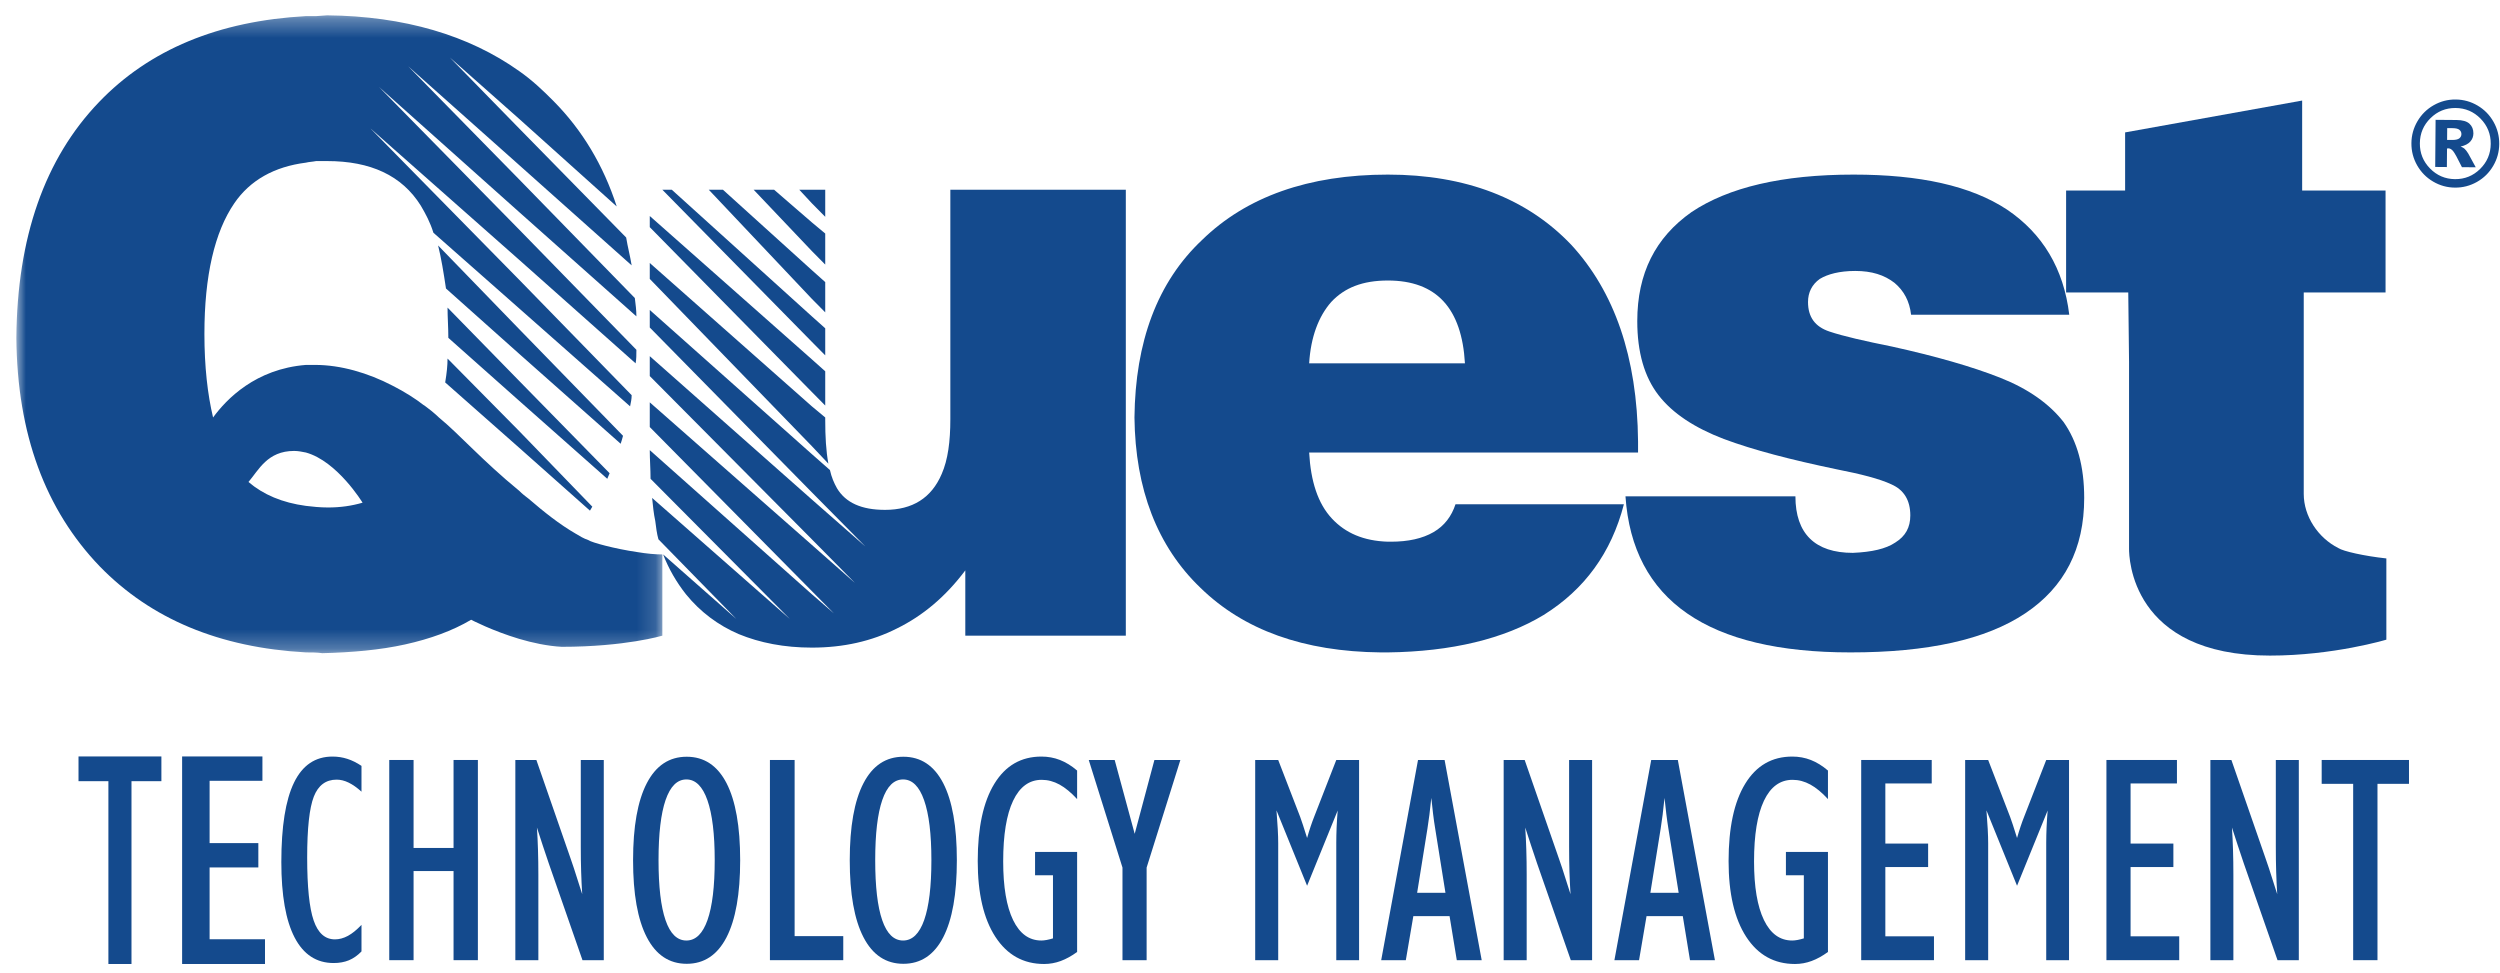 <svg width="131px" height="51px" viewBox="0 0 131 51" version="1.1" xmlns="http://www.w3.org/2000/svg" xmlns:xlink="http://www.w3.org/1999/xlink">
    <!-- Generator: Sketch 51.2 (57519) - http://www.bohemiancoding.com/sketch -->
    <desc>Created with Sketch.</desc>
    <defs>
        <polygon id="path-1" points="0 0.315 33.85 0.315 33.85 33.739 0 33.739"></polygon>
    </defs>
    <g id="Symbols" stroke="none" stroke-width="1" fill="none" fill-rule="evenodd">
        <g id="NAV/header" transform="translate(-101, -30)">
            <g id="Logo/color" transform="translate(91, 12)">
                <g id="Page-1" transform="translate(10.857, 18.488)">
                    <polygon id="Fill-1" fill="#144A8D" points="3.257 39.15 3.257 40.446 4.823 40.446 4.823 50.025 6.033 50.025 6.033 40.446 7.6 40.446 7.6 39.15"></polygon>
                    <polygon id="Fill-2" fill="#144A8D" points="8.686 39.15 8.686 50.025 13.029 50.025 13.029 48.729 10.126 48.729 10.126 44.966 12.68 44.966 12.68 43.691 10.126 43.691 10.126 40.426 12.894 40.426 12.894 39.15"></polygon>
                    <g id="Group-52">
                        <path d="M18.085,49.367 C17.882,49.577 17.663,49.731 17.429,49.829 C17.194,49.926 16.926,49.975 16.626,49.975 C15.727,49.975 15.045,49.529 14.581,48.637 C14.117,47.745 13.885,46.426 13.885,44.682 C13.885,42.822 14.106,41.437 14.548,40.524 C14.99,39.612 15.662,39.156 16.566,39.156 C16.837,39.156 17.097,39.196 17.343,39.276 C17.591,39.355 17.837,39.478 18.085,39.644 L18.085,40.996 C17.853,40.785 17.63,40.628 17.416,40.523 C17.201,40.418 16.991,40.365 16.784,40.365 C16.217,40.365 15.818,40.663 15.586,41.257 C15.355,41.852 15.239,42.915 15.239,44.449 C15.239,45.987 15.352,47.087 15.579,47.746 C15.805,48.406 16.177,48.735 16.695,48.735 C16.921,48.735 17.148,48.673 17.375,48.551 C17.601,48.428 17.838,48.236 18.085,47.975 L18.085,49.367 Z" id="Fill-3" fill="#144A8D"></path>
                        <polygon id="Fill-5" fill="#144A8D" points="19.54 49.825 19.54 39.335 20.814 39.335 20.814 43.945 22.909 43.945 22.909 39.335 24.184 39.335 24.184 49.825 22.909 49.825 22.909 45.155 20.814 45.155 20.814 49.825"></polygon>
                        <path d="M26.147,39.335 L27.249,39.335 L29.03,44.464 C29.128,44.734 29.276,45.184 29.473,45.814 C29.552,46.059 29.611,46.243 29.651,46.368 C29.626,45.983 29.607,45.589 29.595,45.184 C29.582,44.779 29.576,44.344 29.576,43.879 L29.576,39.335 L30.781,39.335 L30.781,49.825 L29.665,49.825 L27.9,44.757 C27.835,44.576 27.73,44.264 27.585,43.819 C27.44,43.374 27.338,43.06 27.278,42.875 C27.303,43.255 27.322,43.647 27.334,44.051 C27.346,44.457 27.353,44.887 27.353,45.341 L27.353,49.825 L26.147,49.825 L26.147,39.335 Z" id="Fill-7" fill="#144A8D"></path>
                        <path d="M33.65,44.587 C33.65,45.972 33.772,47.02 34.017,47.729 C34.261,48.44 34.626,48.795 35.11,48.795 C35.595,48.795 35.963,48.438 36.216,47.723 C36.468,47.007 36.594,45.962 36.594,44.587 C36.594,43.216 36.466,42.169 36.212,41.443 C35.957,40.718 35.59,40.355 35.11,40.355 C34.631,40.355 34.268,40.714 34.02,41.432 C33.773,42.15 33.65,43.201 33.65,44.587 M32.316,44.59 C32.316,42.825 32.555,41.479 33.035,40.553 C33.514,39.628 34.211,39.165 35.126,39.165 C36.04,39.165 36.735,39.627 37.213,40.549 C37.689,41.473 37.928,42.82 37.928,44.59 C37.928,46.356 37.689,47.702 37.213,48.627 C36.735,49.552 36.04,50.015 35.126,50.015 C34.211,50.015 33.514,49.551 33.035,48.623 C32.555,47.695 32.316,46.351 32.316,44.59" id="Fill-9" fill="#144A8D"></path>
                        <polygon id="Fill-11" fill="#144A8D" points="39.487 49.825 39.487 39.335 40.781 39.335 40.781 48.565 43.33 48.565 43.33 49.825"></polygon>
                        <path d="M45.004,44.587 C45.004,45.972 45.126,47.02 45.371,47.729 C45.616,48.44 45.98,48.795 46.465,48.795 C46.949,48.795 47.317,48.438 47.57,47.723 C47.822,47.007 47.948,45.962 47.948,44.587 C47.948,43.216 47.821,42.169 47.566,41.443 C47.312,40.718 46.944,40.355 46.465,40.355 C45.985,40.355 45.622,40.714 45.375,41.432 C45.127,42.15 45.004,43.201 45.004,44.587 M43.67,44.59 C43.67,42.825 43.909,41.479 44.389,40.553 C44.868,39.628 45.565,39.165 46.48,39.165 C47.394,39.165 48.089,39.627 48.567,40.549 C49.044,41.473 49.282,42.82 49.282,44.59 C49.282,46.356 49.044,47.702 48.567,48.627 C48.089,49.552 47.394,50.015 46.48,50.015 C45.565,50.015 44.868,49.551 44.389,48.623 C43.909,47.695 43.67,46.351 43.67,44.59" id="Fill-13" fill="#144A8D"></path>
                        <path d="M55.584,49.395 C55.297,49.605 55.011,49.762 54.727,49.868 C54.443,49.973 54.152,50.025 53.855,50.025 C52.767,50.025 51.916,49.55 51.3,48.601 C50.684,47.651 50.376,46.33 50.376,44.635 C50.376,42.881 50.667,41.529 51.248,40.58 C51.829,39.63 52.651,39.156 53.715,39.156 C54.056,39.156 54.379,39.215 54.686,39.335 C54.993,39.455 55.292,39.639 55.584,39.889 L55.584,41.385 C55.272,41.044 54.965,40.79 54.664,40.624 C54.362,40.458 54.05,40.375 53.729,40.375 C53.076,40.375 52.576,40.741 52.23,41.47 C51.883,42.2 51.71,43.259 51.71,44.649 C51.71,45.983 51.883,47.008 52.229,47.723 C52.575,48.438 53.069,48.795 53.711,48.795 C53.79,48.795 53.883,48.785 53.989,48.766 C54.095,48.745 54.206,48.718 54.319,48.683 L54.319,45.376 L53.38,45.376 L53.38,44.155 L55.584,44.155 L55.584,49.395 Z" id="Fill-15" fill="#144A8D"></path>
                        <polygon id="Fill-17" fill="#144A8D" points="56.193 39.335 57.552 39.335 58.601 43.205 59.634 39.335 60.995 39.335 59.226 44.974 59.226 49.825 57.961 49.825 57.961 44.974"></polygon>
                        <path d="M64.915,49.825 L64.915,39.335 L66.121,39.335 L67.273,42.32 C67.307,42.414 67.355,42.555 67.417,42.739 C67.478,42.925 67.551,43.151 67.635,43.422 C67.698,43.197 67.762,42.993 67.823,42.811 C67.884,42.628 67.948,42.457 68.011,42.297 L69.164,39.335 L70.359,39.335 L70.359,49.825 L69.164,49.825 L69.164,43.684 C69.164,43.42 69.17,43.145 69.182,42.859 C69.195,42.574 69.213,42.282 69.238,41.982 L67.635,45.926 L66.031,41.975 C66.061,42.345 66.083,42.672 66.098,42.957 C66.113,43.242 66.121,43.484 66.121,43.684 L66.121,49.825 L64.915,49.825 Z" id="Fill-19" fill="#144A8D"></path>
                        <path d="M73.401,46.295 L74.885,46.295 L74.344,42.913 C74.304,42.673 74.268,42.42 74.236,42.155 C74.204,41.89 74.173,41.613 74.144,41.323 C74.109,41.663 74.076,41.96 74.043,42.216 C74.011,42.47 73.978,42.706 73.943,42.92 L73.401,46.295 Z M71.518,49.825 L73.447,39.335 L74.84,39.335 L76.784,49.825 L75.479,49.825 L75.1,47.516 L73.202,47.516 L72.808,49.825 L71.518,49.825 Z" id="Fill-21" fill="#144A8D"></path>
                        <path d="M77.935,39.335 L79.036,39.335 L80.817,44.464 C80.916,44.734 81.064,45.184 81.261,45.814 C81.34,46.059 81.399,46.243 81.438,46.368 C81.414,45.983 81.395,45.589 81.382,45.184 C81.371,44.779 81.364,44.344 81.364,43.879 L81.364,39.335 L82.569,39.335 L82.569,49.825 L81.453,49.825 L79.687,44.757 C79.623,44.576 79.519,44.264 79.373,43.819 C79.227,43.374 79.126,43.06 79.066,42.875 C79.091,43.255 79.11,43.647 79.122,44.051 C79.135,44.457 79.141,44.887 79.141,45.341 L79.141,49.825 L77.935,49.825 L77.935,39.335 Z" id="Fill-23" fill="#144A8D"></path>
                        <path d="M85.622,46.295 L87.105,46.295 L86.564,42.913 C86.525,42.673 86.489,42.42 86.457,42.155 C86.424,41.89 86.393,41.613 86.364,41.323 C86.329,41.663 86.296,41.96 86.264,42.216 C86.231,42.47 86.198,42.706 86.164,42.92 L85.622,46.295 Z M83.738,49.825 L85.667,39.335 L87.061,39.335 L89.005,49.825 L87.699,49.825 L87.321,47.516 L85.422,47.516 L85.029,49.825 L83.738,49.825 Z" id="Fill-25" fill="#144A8D"></path>
                        <path d="M94.928,49.395 C94.641,49.605 94.356,49.762 94.071,49.868 C93.787,49.973 93.497,50.025 93.2,50.025 C92.112,50.025 91.26,49.55 90.644,48.601 C90.029,47.651 89.721,46.33 89.721,44.635 C89.721,42.881 90.011,41.529 90.592,40.58 C91.173,39.63 91.996,39.156 93.059,39.156 C93.4,39.156 93.724,39.215 94.031,39.335 C94.337,39.455 94.636,39.639 94.928,39.889 L94.928,41.385 C94.617,41.044 94.31,40.79 94.008,40.624 C93.707,40.458 93.395,40.375 93.074,40.375 C92.42,40.375 91.92,40.741 91.574,41.47 C91.228,42.2 91.055,43.259 91.055,44.649 C91.055,45.983 91.228,47.008 91.574,47.723 C91.919,48.438 92.413,48.795 93.056,48.795 C93.135,48.795 93.227,48.785 93.334,48.766 C93.44,48.745 93.55,48.718 93.664,48.683 L93.664,45.376 L92.725,45.376 L92.725,44.155 L94.928,44.155 L94.928,49.395 Z" id="Fill-27" fill="#144A8D"></path>
                        <polygon id="Fill-29" fill="#144A8D" points="96.67 49.825 96.67 39.335 100.365 39.335 100.365 40.565 97.935 40.565 97.935 43.715 100.177 43.715 100.177 44.945 97.935 44.945 97.935 48.575 100.483 48.575 100.483 49.825"></polygon>
                        <path d="M102.117,49.825 L102.117,39.335 L103.323,39.335 L104.474,42.32 C104.509,42.414 104.557,42.555 104.619,42.739 C104.68,42.925 104.753,43.151 104.836,43.422 C104.9,43.197 104.964,42.993 105.025,42.811 C105.086,42.628 105.149,42.457 105.213,42.297 L106.365,39.335 L107.56,39.335 L107.56,49.825 L106.365,49.825 L106.365,43.684 C106.365,43.42 106.372,43.145 106.384,42.859 C106.397,42.574 106.415,42.282 106.44,41.982 L104.836,45.926 L103.233,41.975 C103.263,42.345 103.285,42.672 103.3,42.957 C103.315,43.242 103.323,43.484 103.323,43.684 L103.323,49.825 L102.117,49.825 Z" id="Fill-31" fill="#144A8D"></path>
                        <polygon id="Fill-33" fill="#144A8D" points="109.52 49.825 109.52 39.335 113.215 39.335 113.215 40.565 110.785 40.565 110.785 43.715 113.028 43.715 113.028 44.945 110.785 44.945 110.785 48.575 113.334 48.575 113.334 49.825"></polygon>
                        <path d="M114.967,39.335 L116.068,39.335 L117.849,44.464 C117.947,44.734 118.096,45.184 118.293,45.814 C118.371,46.059 118.431,46.243 118.47,46.368 C118.445,45.983 118.426,45.589 118.414,45.184 C118.402,44.779 118.396,44.344 118.396,43.879 L118.396,39.335 L119.601,39.335 L119.601,49.825 L118.485,49.825 L116.719,44.757 C116.655,44.576 116.55,44.264 116.405,43.819 C116.259,43.374 116.157,43.06 116.098,42.875 C116.123,43.255 116.141,43.647 116.153,44.051 C116.166,44.457 116.172,44.887 116.172,45.341 L116.172,49.825 L114.967,49.825 L114.967,39.335 Z" id="Fill-35" fill="#144A8D"></path>
                        <polygon id="Fill-37" fill="#144A8D" points="122.449 49.825 122.449 40.585 120.799 40.585 120.799 39.335 125.374 39.335 125.374 40.585 123.723 40.585 123.723 49.825"></polygon>
                        <g id="Group-41">
                            <mask id="mask-2" fill="white">
                                <use xlink:href="#path-1"></use>
                            </mask>
                            <g id="Clip-40"></g>
                            <path d="M26.346,22.098 L30.18,26.061 L30.057,26.27 L26.346,22.973 L22.471,19.552 C22.553,19.051 22.594,18.676 22.594,18.3 L26.346,22.098 Z M26.346,19.469 L31.087,24.309 L30.964,24.601 L26.346,20.512 L22.636,17.215 C22.636,16.673 22.594,16.13 22.594,15.63 L26.346,19.469 Z M26.346,16.756 L31.789,22.348 C31.747,22.515 31.707,22.64 31.666,22.765 L26.346,18.05 L22.512,14.629 C22.388,13.794 22.265,13.043 22.1,12.375 L26.346,16.756 Z M26.346,14.169 L32.242,20.22 C32.242,20.428 32.201,20.595 32.16,20.804 L26.346,15.671 L21.853,11.707 C21.687,11.165 21.44,10.706 21.193,10.288 C20.202,8.703 18.554,7.952 16.286,7.952 L15.709,7.952 C15.502,7.993 15.338,7.993 15.173,8.035 C13.523,8.244 12.245,8.954 11.421,10.163 C10.39,11.666 9.854,13.961 9.854,17.007 C9.854,18.717 10.019,20.178 10.308,21.388 C11.009,20.428 12.534,18.843 15.173,18.634 L15.667,18.634 C16.987,18.634 18.43,19.051 19.708,19.719 C20.368,20.053 20.945,20.428 21.316,20.72 L21.44,20.804 C21.893,21.137 22.141,21.388 22.141,21.388 C23.212,22.264 24.409,23.641 26.346,25.227 C26.511,25.394 26.676,25.519 26.841,25.644 C27.666,26.353 28.449,26.979 29.315,27.48 C29.521,27.605 29.728,27.731 29.974,27.814 C30.14,27.939 31.377,28.273 32.531,28.44 C33.026,28.523 33.479,28.565 33.85,28.565 L33.85,32.821 C33.85,32.821 31.913,33.405 28.573,33.405 C27.831,33.364 27.047,33.197 26.346,32.988 C24.944,32.571 23.831,31.987 23.831,31.987 C22.842,32.571 21.687,32.988 20.368,33.281 C19.049,33.573 17.606,33.698 16.038,33.739 C15.75,33.698 15.462,33.698 15.173,33.698 C10.637,33.447 7.05,31.945 4.37,29.191 C1.525,26.229 0.041,22.264 -6.54702082e-05,17.215 C0.041,11.958 1.484,7.827 4.329,4.864 C6.968,2.11 10.596,0.608 15.173,0.357 L15.709,0.357 L16.286,0.315 C20.327,0.357 23.707,1.359 26.346,3.236 C27.006,3.696 27.584,4.238 28.161,4.822 C29.645,6.324 30.758,8.16 31.459,10.33 L26.346,5.74 L22.718,2.527 L26.346,6.241 L31.954,11.958 C32.036,12.459 32.16,12.917 32.242,13.418 L26.346,8.16 L20.533,2.986 L26.346,8.911 L32.408,15.129 C32.449,15.463 32.49,15.755 32.49,16.089 L26.346,10.623 L19.007,4.072 L26.346,11.54 L32.49,17.841 C32.49,18.091 32.49,18.342 32.449,18.551 L26.346,13.126 L18.554,6.241 L26.346,14.169 Z M15.173,26.02 C15.502,26.061 15.915,26.104 16.328,26.104 C16.987,26.104 17.564,26.02 18.141,25.853 C18.141,25.853 16.822,23.683 15.173,23.224 C14.967,23.182 14.76,23.141 14.555,23.141 C13.153,23.141 12.699,24.142 12.163,24.768 C12.946,25.435 13.936,25.853 15.173,26.02 Z" id="Fill-39" fill="#144A8D" mask="url(#mask-2)"></path>
                        </g>
                        <path d="M41.684,30.651 L42.839,31.653 L41.684,30.485 L33.191,21.889 L33.191,21.555 L33.191,20.595 L41.684,28.065 L43.952,30.067 L41.684,27.772 L33.191,19.218 L33.191,18.175 L41.684,25.686 L44.488,28.148 L41.684,25.311 L33.191,16.673 L33.191,15.755 L41.684,23.308 L42.632,24.142 C42.715,24.517 42.839,24.81 43.004,25.102 C43.457,25.853 44.282,26.229 45.518,26.229 C46.962,26.229 47.952,25.603 48.487,24.351 C48.817,23.599 48.941,22.64 48.941,21.471 L48.941,9.454 L58.136,9.454 L58.136,32.821 L49.725,32.821 L49.725,29.4 C48.693,30.777 47.498,31.778 46.137,32.446 C44.818,33.113 43.334,33.447 41.684,33.447 C40.241,33.447 38.963,33.197 37.85,32.738 C36.778,32.279 35.829,31.569 35.087,30.651 C34.592,30.025 34.18,29.316 33.892,28.565 L37.726,31.945 L33.645,27.772 C33.562,27.48 33.52,27.147 33.479,26.813 C33.397,26.437 33.356,26.02 33.314,25.603 L40.53,31.945 L33.232,24.601 C33.232,24.1 33.191,23.599 33.191,23.099 L41.684,30.651 Z M41.684,20.804 L42.385,21.388 L42.385,21.513 C42.385,22.389 42.427,23.141 42.55,23.808 L41.684,22.89 L33.191,14.127 L33.191,13.293 L41.684,20.804 Z M41.684,18.342 L42.385,18.968 L42.385,20.762 L41.684,20.053 L33.191,11.415 L33.191,10.831 L41.684,18.342 Z M41.684,16.089 L42.385,16.715 L42.385,18.133 L41.684,17.424 L33.85,9.454 L34.345,9.454 L41.684,16.089 Z M41.684,13.668 L42.385,14.294 L42.385,15.88 L41.684,15.171 L36.283,9.454 L37.025,9.454 L41.684,13.668 Z M41.684,11.165 L42.385,11.749 L42.385,13.376 L41.684,12.667 L38.634,9.454 L39.706,9.454 L41.684,11.165 Z M41.025,9.454 L41.684,9.454 L42.385,9.454 L42.385,10.873 L41.684,10.164 L41.025,9.454 Z" id="Fill-42" fill="#144A8D"></path>
                        <path d="M71.866,18.551 L75.906,18.551 C75.741,15.672 74.422,14.211 71.866,14.211 C70.546,14.211 69.597,14.586 68.897,15.338 C68.237,16.089 67.825,17.174 67.743,18.551 L71.866,18.551 Z M71.866,8.661 C75.947,8.661 79.163,9.913 81.472,12.334 C83.74,14.795 84.935,18.217 84.977,22.64 L84.977,23.224 L71.866,23.224 L67.743,23.224 C67.825,24.726 68.196,25.895 68.938,26.687 C69.639,27.439 70.587,27.856 71.866,27.897 L72.03,27.897 C72.937,27.897 73.68,27.731 74.257,27.397 C74.834,27.063 75.205,26.562 75.411,25.936 L84.235,25.936 C83.575,28.482 82.174,30.401 80.029,31.737 C77.967,32.988 75.205,33.656 71.866,33.698 L71.494,33.698 C67.454,33.656 64.32,32.529 62.052,30.318 C59.785,28.148 58.631,25.143 58.589,21.388 C58.631,17.424 59.785,14.294 62.135,12.083 C64.444,9.83 67.701,8.661 71.866,8.661 Z" id="Fill-44" fill="#144A8D"></path>
                        <path d="M84.318,25.519 C84.689,30.985 88.647,33.698 96.11,33.698 C100.15,33.698 103.201,33.03 105.262,31.653 C107.324,30.276 108.355,28.273 108.355,25.603 C108.355,23.933 107.984,22.64 107.283,21.638 C106.541,20.679 105.428,19.886 103.943,19.301 C102.46,18.717 100.562,18.175 98.294,17.674 C96.852,17.382 95.738,17.132 94.996,16.881 C94.254,16.631 93.883,16.13 93.883,15.338 C93.883,14.837 94.089,14.42 94.501,14.127 C94.914,13.877 95.533,13.71 96.357,13.71 C97.223,13.71 97.882,13.919 98.418,14.336 C98.913,14.753 99.202,15.296 99.284,16.005 L107.572,16.005 C107.283,13.585 106.17,11.75 104.315,10.497 C102.417,9.245 99.738,8.661 96.273,8.661 C92.522,8.661 89.719,9.329 87.781,10.623 C85.884,11.958 84.936,13.835 84.936,16.339 C84.936,17.966 85.307,19.26 86.049,20.219 C86.791,21.179 87.946,21.931 89.471,22.515 C91.038,23.099 92.976,23.599 95.367,24.1 C96.646,24.351 97.635,24.601 98.254,24.893 C98.913,25.185 99.243,25.728 99.243,26.521 C99.243,27.147 98.995,27.605 98.459,27.939 C97.964,28.273 97.223,28.44 96.233,28.482 C94.254,28.482 93.223,27.48 93.223,25.519 L84.318,25.519 Z" id="Fill-46" fill="#144A8D"></path>
                        <path d="M110.705,18.467 L110.664,14.837 L107.407,14.837 L107.407,9.496 L110.499,9.496 L110.499,6.45 L119.776,4.781 L119.776,9.496 L124.146,9.496 L124.146,14.837 L119.859,14.837 L119.859,25.394 C119.859,26.562 120.601,27.689 121.673,28.231 C121.92,28.398 123.033,28.649 124.188,28.774 L124.188,33.03 C124.188,33.03 121.425,33.865 118.086,33.865 C110.788,33.865 110.705,28.691 110.705,28.273 L110.705,18.467 Z" id="Fill-48" fill="#144A8D"></path>
                        <path d="M127.371,6.843 L127.637,6.846 C127.813,6.847 127.938,6.819 128.011,6.762 C128.083,6.705 128.12,6.632 128.121,6.541 C128.122,6.45 128.088,6.375 128.019,6.317 C127.95,6.259 127.832,6.23 127.665,6.228 L127.376,6.226 L127.371,6.843 Z M126.768,5.791 L127.868,5.8 C128.18,5.803 128.404,5.868 128.543,5.995 C128.682,6.123 128.75,6.292 128.749,6.504 C128.747,6.669 128.693,6.812 128.585,6.932 C128.478,7.052 128.309,7.139 128.08,7.191 C128.174,7.228 128.243,7.267 128.287,7.308 C128.348,7.365 128.413,7.449 128.481,7.561 C128.484,7.569 128.615,7.808 128.872,8.278 L128.149,8.272 C127.918,7.8 127.762,7.518 127.683,7.425 C127.603,7.333 127.523,7.286 127.443,7.285 C127.425,7.285 127.4,7.288 127.367,7.294 L127.359,8.265 L126.748,8.26 L126.768,5.791 Z M129.657,7.05 C129.662,6.536 129.484,6.095 129.124,5.728 C128.764,5.361 128.328,5.175 127.816,5.171 C127.303,5.166 126.864,5.345 126.499,5.706 C126.133,6.067 125.948,6.504 125.944,7.019 C125.939,7.533 126.117,7.974 126.477,8.341 C126.837,8.708 127.273,8.894 127.785,8.899 C128.298,8.903 128.737,8.725 129.103,8.363 C129.468,8.002 129.653,7.565 129.657,7.05 Z M130.103,7.054 C130.1,7.467 129.994,7.852 129.785,8.207 C129.576,8.563 129.293,8.842 128.935,9.045 C128.578,9.247 128.193,9.347 127.781,9.343 C127.372,9.34 126.99,9.234 126.636,9.025 C126.281,8.816 126.003,8.532 125.8,8.174 C125.597,7.815 125.497,7.429 125.501,7.015 C125.504,6.603 125.61,6.219 125.819,5.863 C126.028,5.507 126.311,5.228 126.669,5.025 C127.026,4.822 127.41,4.722 127.82,4.726 C128.232,4.729 128.615,4.835 128.969,5.044 C129.323,5.253 129.601,5.537 129.804,5.897 C130.007,6.257 130.106,6.642 130.103,7.054 Z" id="Fill-50" fill="#144A8D"></path>
                    </g>
                </g>
            </g>
        </g>
    </g>
</svg>